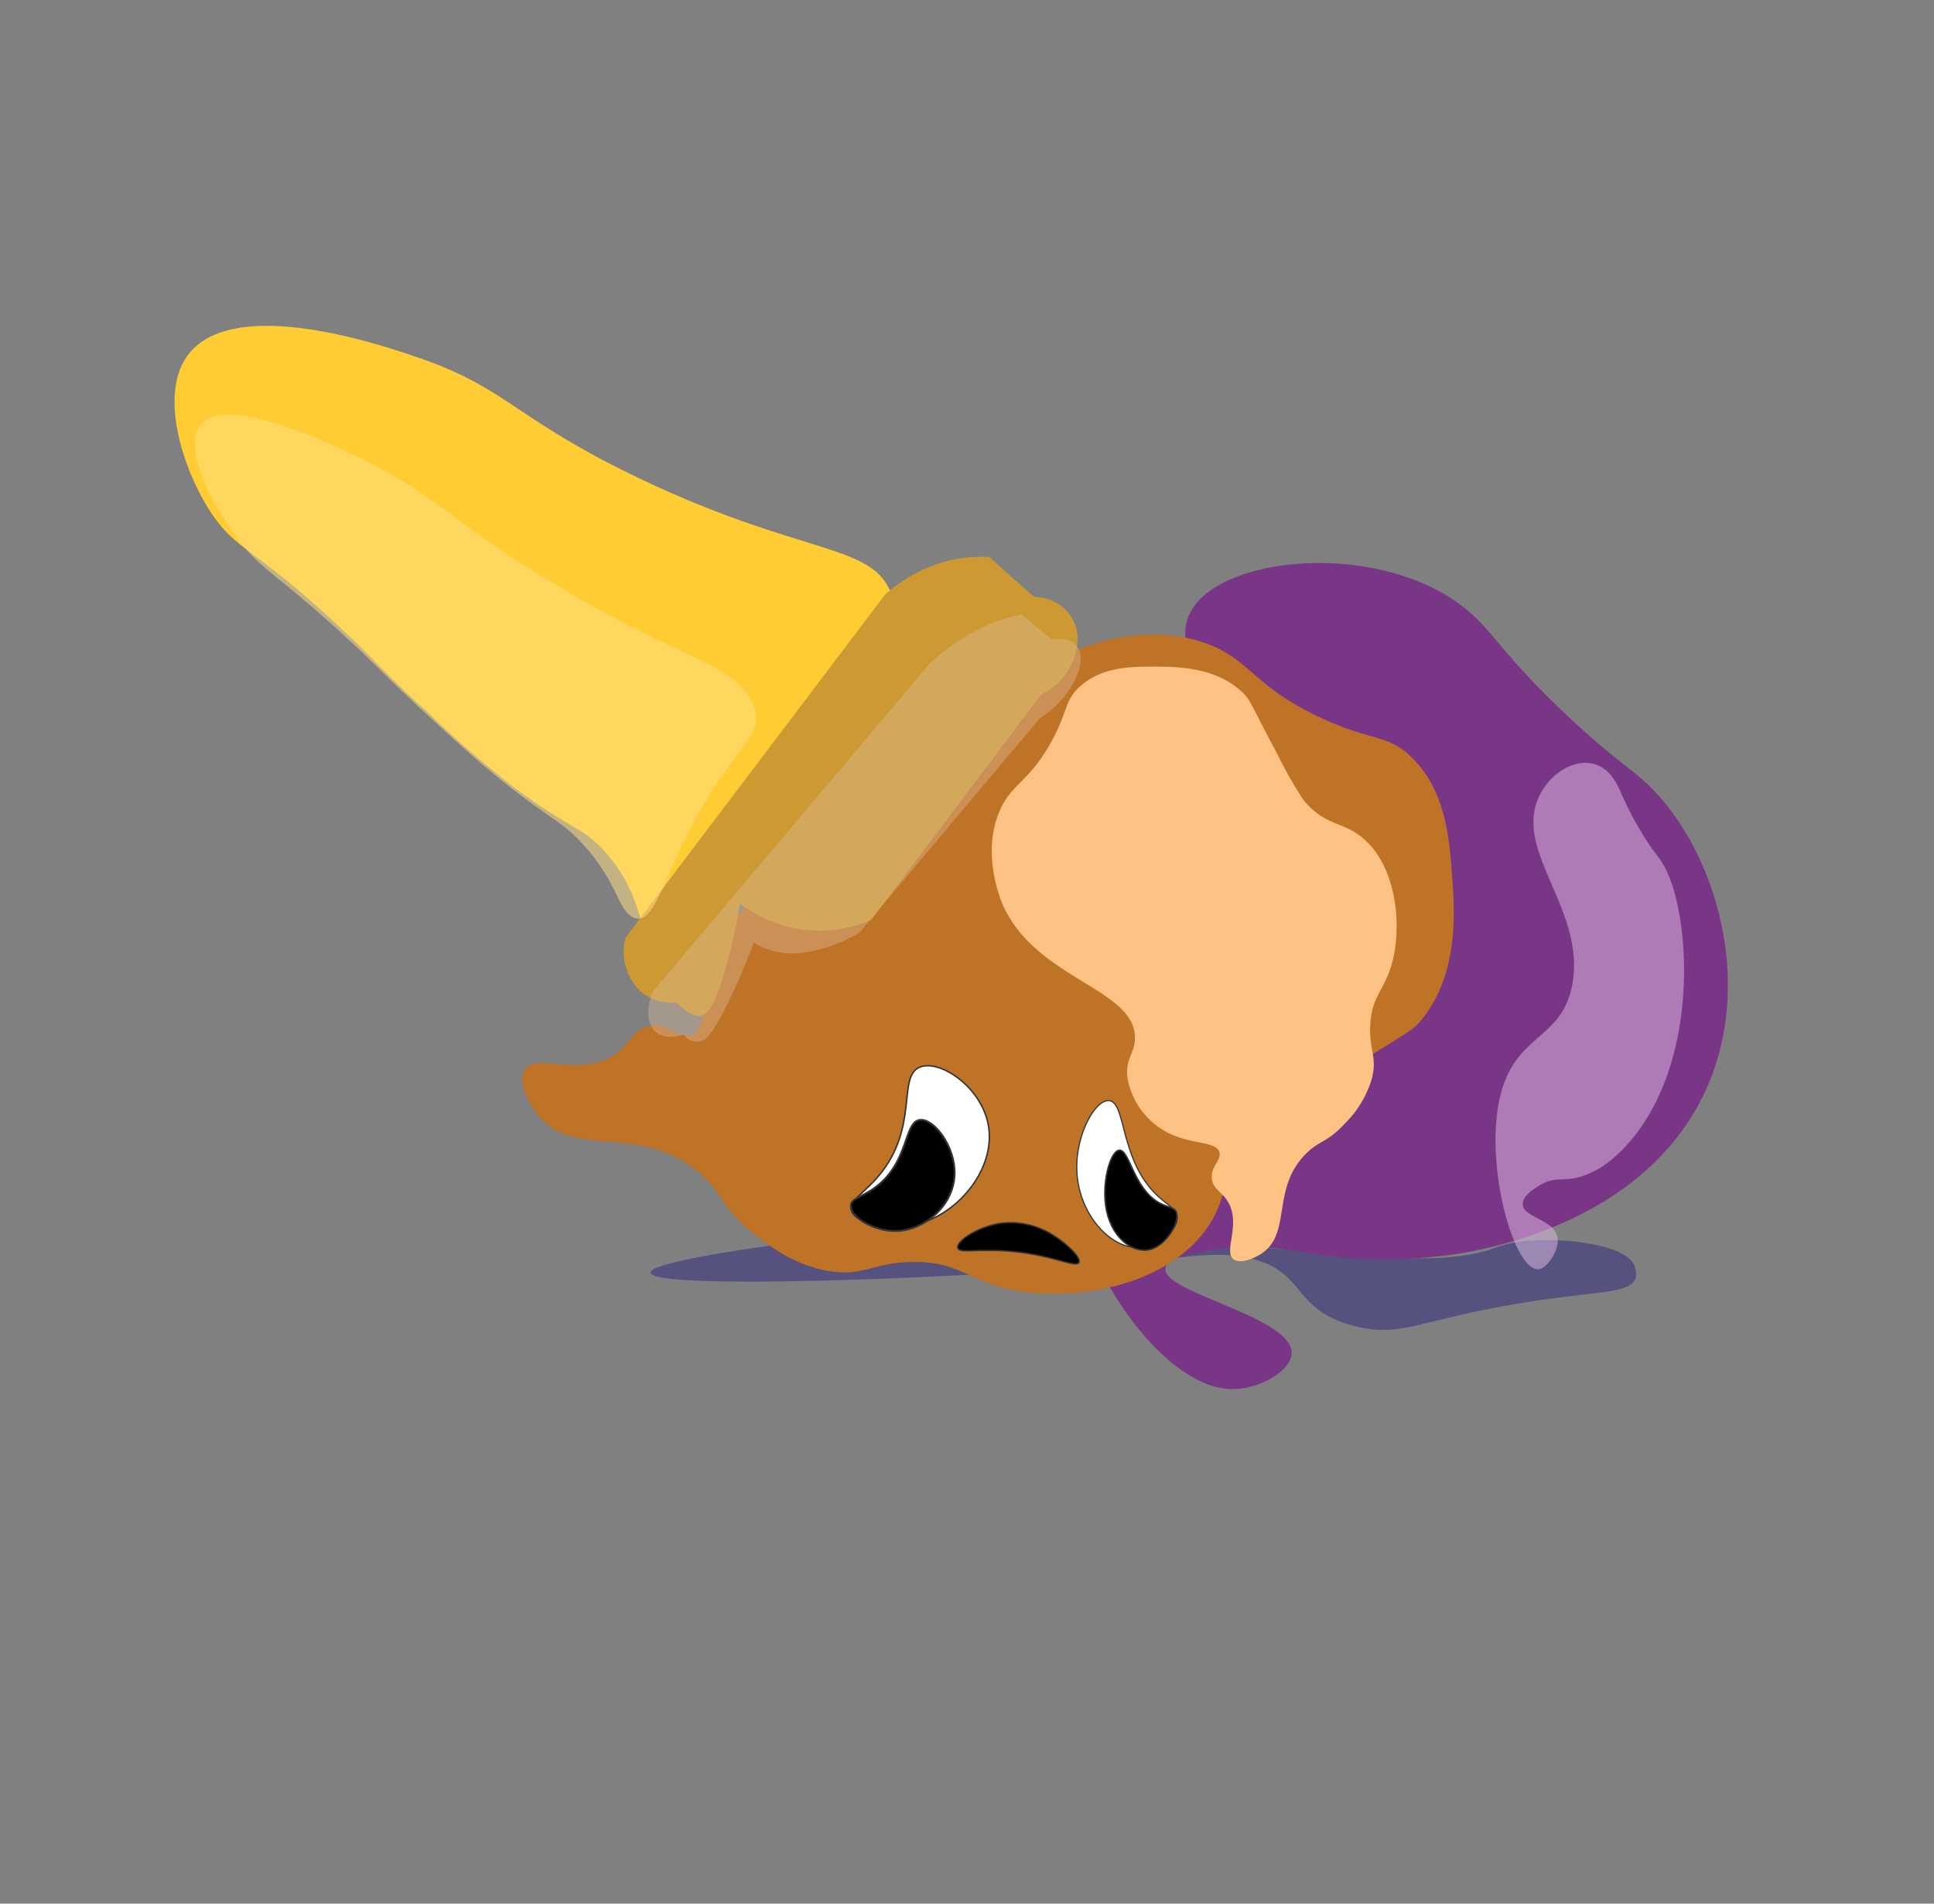 <svg id="Layer_1" data-name="Layer 1" xmlns="http://www.w3.org/2000/svg" width="254.01" height="250" viewBox="0 0 254.01 250">
  <rect x="0" y="0" width="254.01" height="250" fill="#808080" stroke="none"/>
  <defs>
    <style>
      .cls-1 {
        fill: #393380;
        opacity: 0.59;
      }

      .cls-2 {
        fill: #7a3686;
      }

      .cls-3 {
        fill: #fc3;
      }

      .cls-4 {
        fill: #bf7326;
      }

      .cls-5 {
        fill: #c93;
      }

      .cls-6 {
        fill: #ffc285;
      }

      .cls-7 {
        fill: #dab6e0;
        opacity: 0.54;
      }

      .cls-8 {
        fill: #e0c0a0;
        opacity: 0.38;
      }

      .cls-9 {
        fill: #ffe085;
        opacity: 0.53;
      }

      .cls-10, .cls-11, .cls-12, .cls-13, .cls-14 {
        stroke: #333;
        stroke-miterlimit: 10;
      }

      .cls-10 {
        stroke-width: 0.18px;
      }

      .cls-11, .cls-13 {
        fill: #fff;
      }

      .cls-11 {
        stroke-width: 0.19px;
      }

      .cls-12 {
        stroke-width: 0.25px;
      }

      .cls-13 {
        stroke-width: 0.15px;
      }

      .cls-14 {
        stroke-width: 0.2px;
      }
    </style>
  </defs>
  <g>
    <path class="cls-1" d="M213.5,164.94a2.68,2.68,0,0,1,1.35,2.78c-.51,2.23-5,1.78-14.57,3.33-13.79,2.22-16.05,4.58-22,3.19-9-2.11-6.43-7.52-14.74-9.12-5.25-1-8.56.45-27.36,1.75-18.47,1.27-51.57,2.41-50.73.16.48-1.3,13.52-3.24,21-4.13,19.16-2.29,32.24-1.2,68.49,1.66,8.69.68,13,1,17.62.27,4-.64,4-1.43,7.57-1.81C204.66,162.53,211,163.2,213.5,164.94Z"/>
    <g>
      <path class="cls-2" d="M221.89,147.07c-9.64,15-29.73,17.51-32,17.81a70.82,70.82,0,0,1-9.74.5c-8.59-.25-12-2.27-19.43-1.4-2.33.27-7.37.86-7.65,2.57-.52,3.23,16.84,6.38,16.57,11.22-.13,2.3-4.28,4.75-8,4.65-11.75-.31-27.24-27.49-19.76-41.37,6.78-12.55,28.23-7.22,32.87-18.53,5.88-14.33-23.64-31.57-18.46-42,3.82-7.71,25.25-9.61,36.36-.44,3.6,3,4.88,6.11,13.29,14,5.71,5.35,8,6.64,10.37,8.84C225.69,111.73,231.75,131.79,221.89,147.07Z"/>
      <path class="cls-3" d="M117,77.8c2.47,6-4.83,8.92-16.85,28-7,11.18-10.68,20-14,18.51-2.38-1.1-1.34-6.11-6.3-12-3.11-3.73-4.71-3.18-12.46-9A137.59,137.59,0,0,1,56,93.39C49.49,87.47,49.47,86.83,44.22,82c-11-10.25-13.35-9.71-16.71-15s-5.89-13.37-3.85-18.53c4.25-10.76,26.29-3.21,31-1.6,11.83,4,12.6,7.83,28.54,15.58C105,73,114.32,71.21,117,77.8Z"/>
      <path class="cls-4" d="M190.69,114.6c.39,5,1,13.39-4.13,19.49-1.26,1.49-1.55,1.28-12.19,8.1-5.25,3.36-7.86,5-8.93,6.08-5.39,5.24-3.64,8.87-7.39,13.65-5.44,7-16.79,8.94-24.59,7.57-6.27-1.11-7.35-3.87-13.68-3.76-5.17.08-6.46,2-11.1,1.16S100.79,163.42,99,162c-4.4-3.5-3.91-5.16-7.06-7.89-7.94-6.88-16.84-1.56-21.54-8-1.06-1.46-2.3-4-1.56-5.49,1.34-2.66,7.76,1.29,12.35-2.46,1.74-1.42,2-3,4-3.38,2.63-.54,3.93,1.72,5.63,1.13,2.56-.91.87-6.5,3.86-12.33a15.75,15.75,0,0,1,9.84-8.08c4.29-1,5.53,1.16,8.93.86,10.16-.88,10.45-21.87,25.45-29.87.78-.42,10.3-5.33,19.51-2,5.84,2.14,6.21,5.67,15.1,9.79,6.82,3.17,8.72,2.08,11.9,5.19C189.85,103.81,190.33,110,190.69,114.6Z"/>
      <path class="cls-5" d="M136.73,91.21l-22.27,29.58a17,17,0,0,1-9.07,1.29,17.83,17.83,0,0,1-8.21-3.42,72.7,72.7,0,0,1-1.89,8.53c-1.53,5.29-2.43,6-3.21,6.18-1.2.22-2.43-.9-3.21-1.76a5.89,5.89,0,0,1-5-1.68,7.22,7.22,0,0,1-1.72-6.78l34.11-45.08a19.92,19.92,0,0,1,6.84-4,18.13,18.13,0,0,1,6.82-.92l5.92,5.25A5.74,5.74,0,0,1,141.2,82C142.29,85.06,140.53,89.45,136.73,91.21Z"/>
      <path class="cls-6" d="M151.44,87.55c3.1,0,8.35,0,11.9,3.53.87.87.73,1,4.48,8.06a53.39,53.39,0,0,0,3.37,5.91c3,3.64,5.33,2.71,8.13,5.3,4.07,3.76,4.79,11,3.59,15.83-1,3.9-2.73,4.44-2.94,8.43-.18,3.25.94,4.16.22,7a13.61,13.61,0,0,1-3.49,5.87c-2.36,2.6-3.37,2.22-5.21,4.07-4.62,4.66-1.72,10.51-5.93,13.16-.95.6-2.59,1.26-3.47.72-1.59-1,1.15-4.82-1-7.89-.8-1.16-1.75-1.42-1.92-2.7-.21-1.67,1.25-2.39,1-3.48-.45-1.66-4-.86-7.48-3a10,10,0,0,1-4.57-6.58c-.45-2.75,1-3.43.94-5.58-.09-6.43-13.09-7.62-17.38-17.44-.23-.51-2.85-6.74-.34-12.36,1.58-3.58,3.79-3.64,6.75-9,2.27-4.14,1.68-5.39,3.75-7.24C144.71,87.56,148.56,87.55,151.44,87.55Z"/>
      <path class="cls-7" d="M219.6,139.21c-2.84,9.95-8.54,13.56-9.18,14a12.64,12.64,0,0,1-2.76,1.31c-2.43.73-3.37-.12-5.48,1.17-.66.4-2.09,1.27-2.18,2.33-.18,2,4.71,2.07,4.59,5-.05,1.39-1.24,3.28-2.29,3.61-3.31,1-7.48-13.64-5.25-22.72,2-8.21,8-7.24,9.43-14.49,1.77-9.18-6.43-16.44-4.89-23.22,1.14-5,7.21-8.36,10.28-4,1,1.4,1.33,3.15,3.65,7,1.57,2.62,2.22,3.15,2.86,4.22C221,117.67,222.51,129.05,219.6,139.21Z"/>
      <path class="cls-8" d="M136.57,94.33Q124.23,109,112.88,122.48a19,19,0,0,1-7.7,2.66A9.63,9.63,0,0,1,99,123.8c-1.12,3-2.23,5.49-3.1,7.31-2.22,4.6-3.09,5.37-3.76,5.62a2.08,2.08,0,0,1-2.33-.87c-.26.1-2.48.88-3.82-.48-1.07-1.09-1.15-3.14-.19-5.24l36.24-42.92a29.55,29.55,0,0,1,6.37-4.51,19.36,19.36,0,0,1,5.78-2L138.16,84c2-.37,3.51.38,3.76,2C142.26,88.31,140,92.21,136.57,94.33Z"/>
      <path class="cls-9" d="M98.59,91.84c2.71,4.64-2.2,5.63-8.16,17.43C86.94,116.19,85.6,122,83,120.39c-1.92-1.14-1.9-4.55-6.43-9.51-2.84-3.11-3.93-3-10.48-8.22-3.35-2.69-5.68-4.83-9.92-8.73-5.62-5.17-5.74-5.62-10.32-9.87-9.62-8.91-11.24-8.87-14.5-13.14S25,60.54,25.71,57.17c1.5-7,18.8,1.59,22.49,3.43C57.49,65.23,58.61,68,71.47,75.89,89,86.63,95.62,86.75,98.59,91.84Z"/>
    </g>
    <path class="cls-10" d="M131.32,160.67a10.4,10.4,0,0,1,7.12,1.63c1.7,1.06,3.6,2.89,3.26,3.51s-2.61-.54-6.63-1.19c-5.77-.94-9,.15-9.27-.72S128.38,161.14,131.32,160.67Z"/>
    <g>
      <path class="cls-11" d="M129.74,147.43c1.21,5.45-3.22,11.26-8.24,13-4.1,1.43-9.27.39-9.69-1.54-.27-1.26,1.65-2.13,3.65-4.53,5.26-6.34,2.38-12.88,5.29-14.19C123.28,139.05,128.66,142.54,129.74,147.43Z"/>
      <path class="cls-12" d="M125.37,154.27c-.15,4.15-4,7.28-7.61,7.39-2.92.09-6.11-1.83-6-3.29,0-1,1.44-1.14,3.16-2.4,4.51-3.31,3.77-8.62,5.89-8.89C122.62,146.84,125.51,150.55,125.37,154.27Z"/>
    </g>
    <g>
      <path class="cls-13" d="M141.43,153.68c.18,5.43,3.95,9.76,7.39,10.12,2.81.3,5.86-2,5.79-3.91-.05-1.25-1.4-1.58-3.06-3.33-4.38-4.61-3.71-11.49-5.75-12C144,144.16,141.26,148.82,141.43,153.68Z"/>
      <path class="cls-14" d="M145.34,159c.81,3.86,3.78,5.81,6,5,1.84-.66,3.5-3.27,3.21-4.63-.2-.89-1.1-.7-2.39-1.45-3.39-2-3.84-7.13-5.22-6.85C145.78,151.31,144.61,155.53,145.34,159Z"/>
    </g>
  </g>
</svg>
